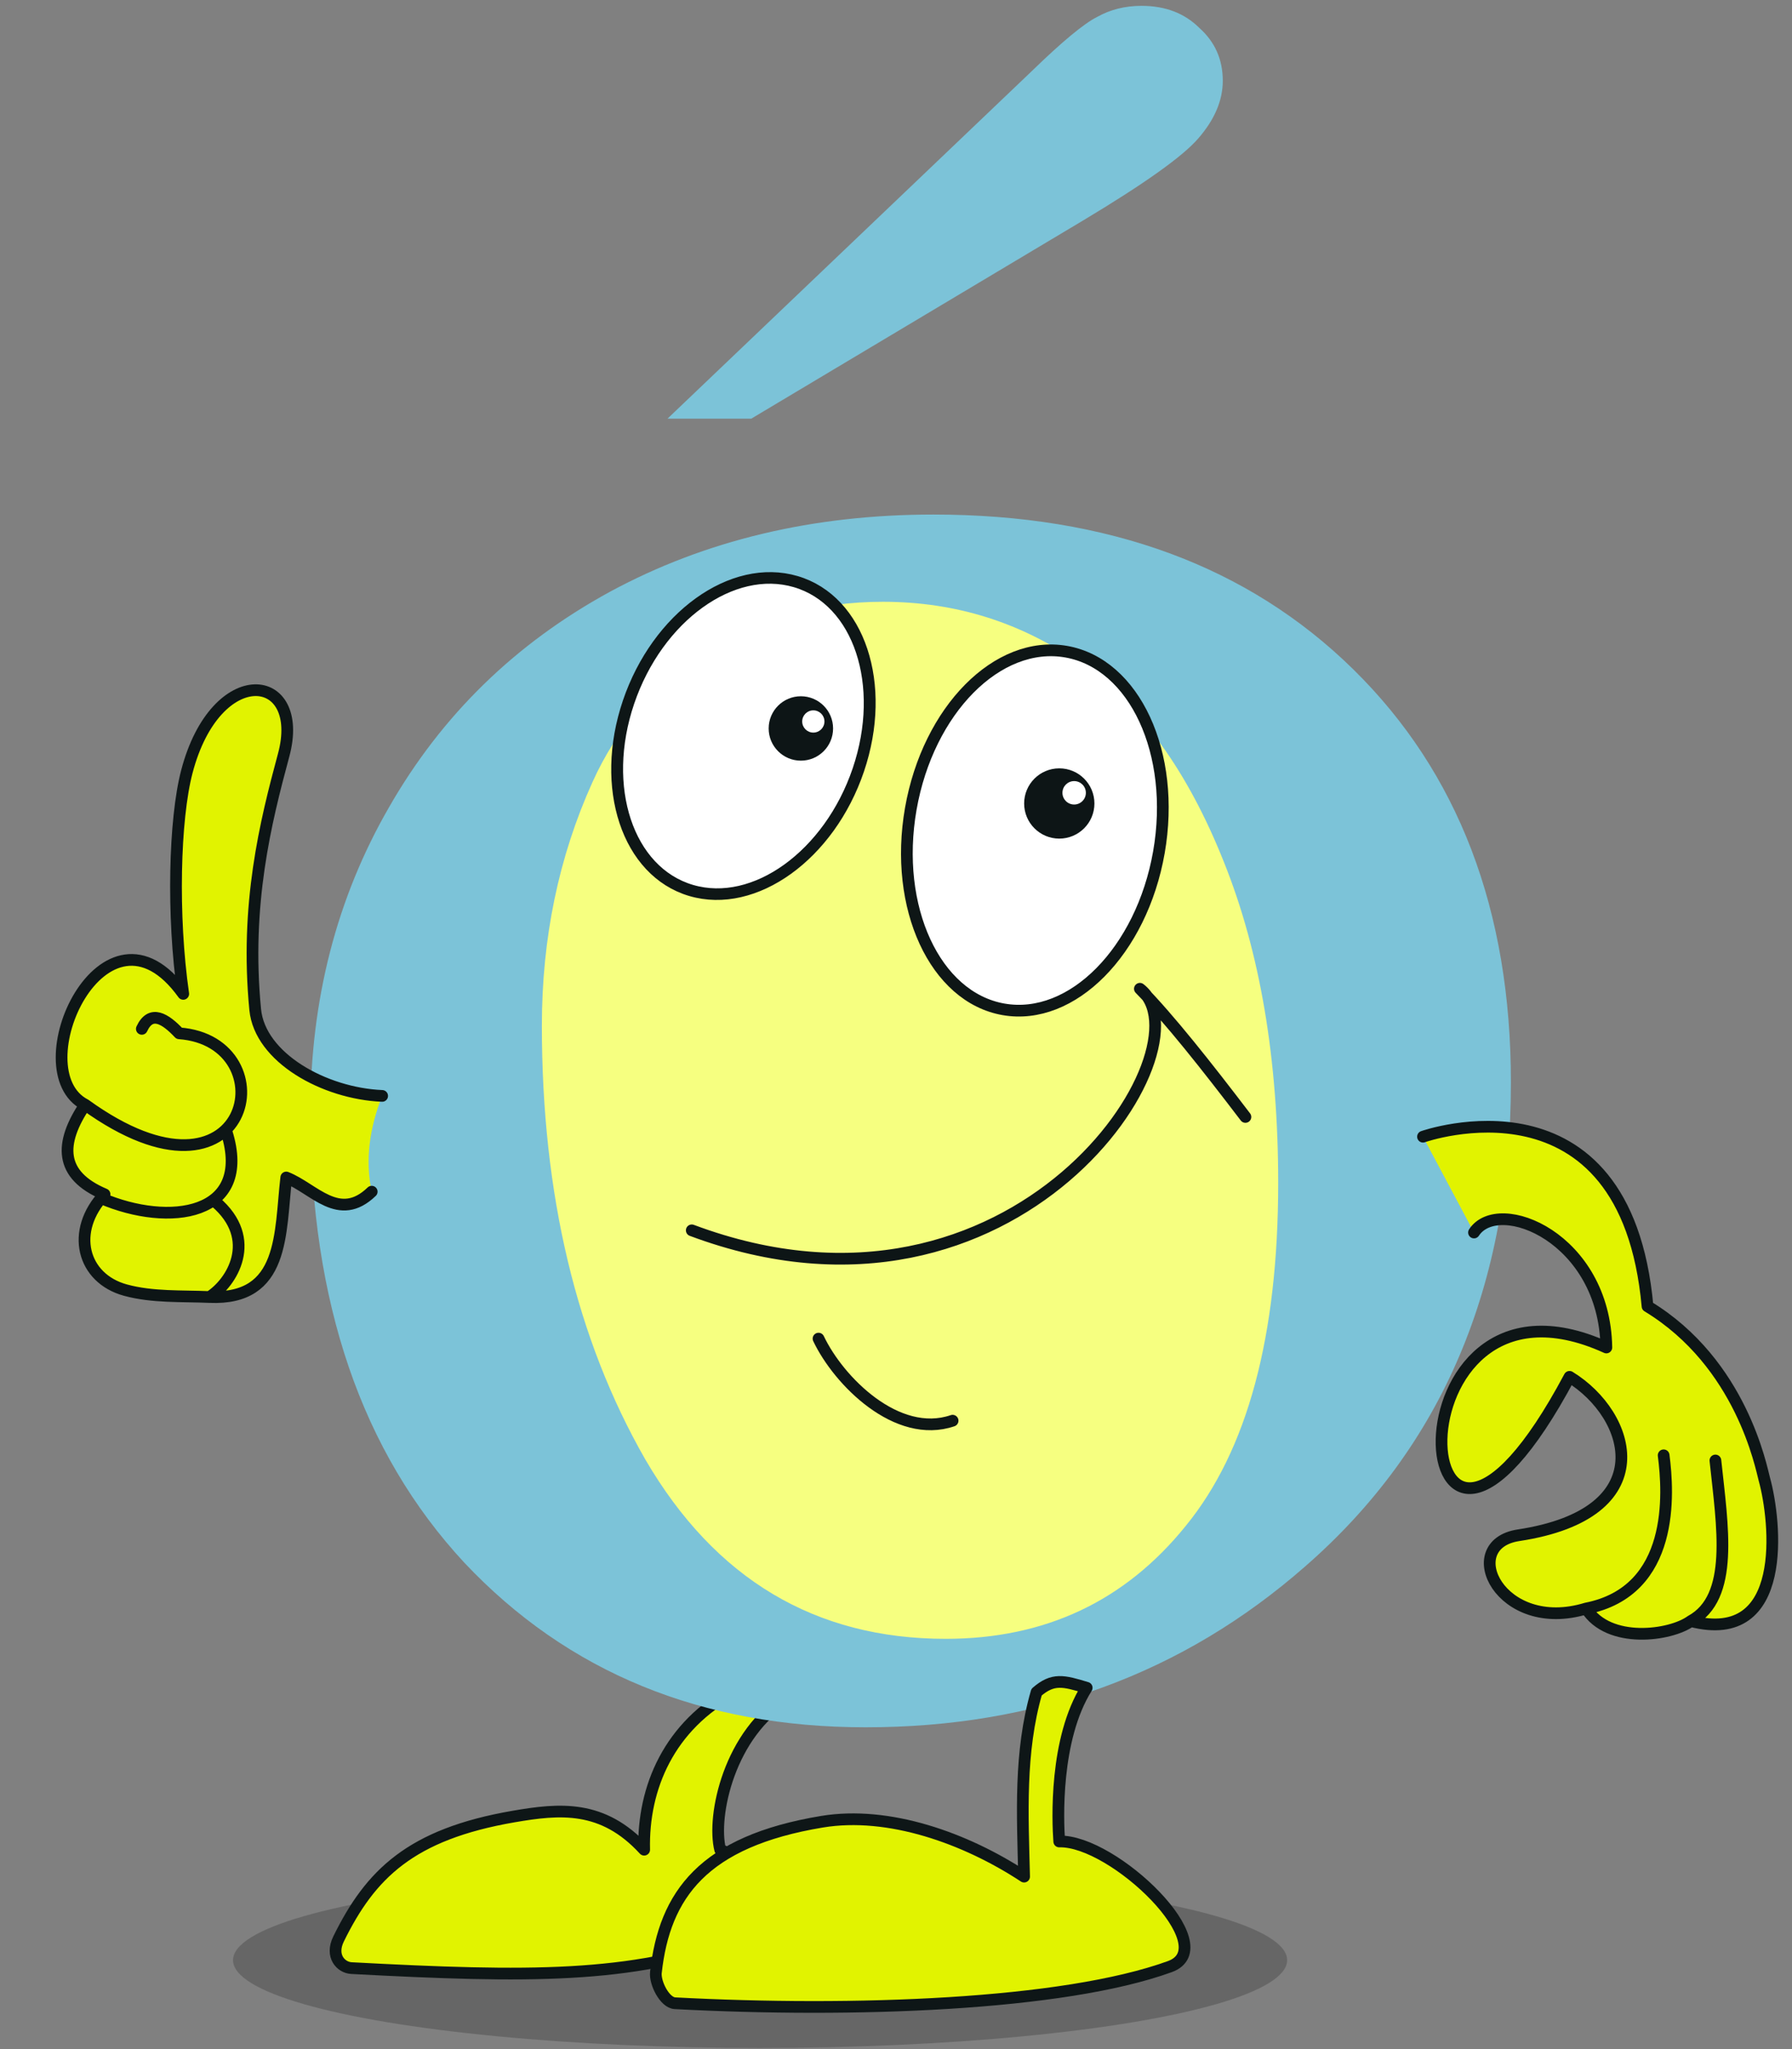 <svg width="306" height="350" xmlns="http://www.w3.org/2000/svg"><rect width="100%" height="100%" fill="#808080" stroke="none"/><ellipse cx="129.791" cy="334.769" rx="90" ry="15" fill-opacity=".2"/><path d="M109.998 315.904c-.256-10.597 4.289-21.226 15.472-27.17 2.791-2.435 6.704-1.965 9.18 1.195-10.084 5.975-13.136 20.207-11.67 25.985 7.6 2.918 12.221 11.985 2.876 15.375-18.25 6.62-35.57 6.448-65.849 4.836-1.765-.094-3.646-2.02-2.19-4.985 5.431-11.05 12.28-17.86 29.879-20.899 7.881-1.36 15.226-2.058 22.302 5.663z" fill="#e1f300" stroke="#0e1617" stroke-width="2" stroke-linejoin="round"/><path d="M149.719 100.785c-21.904-.121-43.537 13.539-51.367 34.26-10.722 25.204-9.068 53.722-3.528 79.967 5.27 21.208 14.274 43.344 32.522 56.606 17.334 12.132 41.667 13.77 60.441 4.004 18.773-10.015 28.454-30.903 30.985-51.237 3.428-28.342 1.402-58.219-10.733-84.396-7.568-17.24-22.005-31.955-40.5-36.94-5.78-1.653-11.815-2.352-17.82-2.264z" fill="#f6ff80"/><path d="M53 190.075q0-28.96 13.456-52.253 13.457-23.503 37.636-36.724 24.39-13.22 55.298-13.22 44.784 0 71.697 26.441Q258 140.76 258 184.829q0 52.043-35.113 82.68Q191.56 295 147.826 295q-42.052 0-68.544-28.12Q53 238.55 53 190.075zm39.528-14.9q0 43.23 17.662 74.078 17.872 30.638 51.302 30.638 25.441 0 41-19.306 15.77-19.307 15.77-58.549 0-31.687-9.252-54.77-9.251-23.294-24.39-33.786-15.138-10.703-33.85-10.703-16.611 0-30.067 8.394-13.247 8.394-19.554 22.454-8.62 19.097-8.62 41.55zM128.272 71.51h-14.298l62.236-59.388q7.78-7.555 11.144-9.233 3.364-1.89 7.57-1.89 6.097 0 9.881 3.778 3.995 3.568 3.995 9.024 0 5.036-4.205 9.863-3.995 4.616-19.764 14.06z" fill="#7cc3d8"/><path d="M48.433 128.968c-3.096 11.48-6.593 25.526-4.856 43.45.797 8.219 11.792 14.335 21.678 14.75-2.133 5.452-2.947 10.903-1.783 16.355-5.593 5.395-9.851-.556-14.59-2.422-1.103 9.561-.247 20.971-13.084 20.414-4.8-.208-9.731.085-14.368-1.178-7.397-2.014-9.483-10.1-3.577-16.368-7.806-3.295-7.731-8.712-3.304-15.3-11.285-5.837 3.32-37.567 16.74-18.928-1.928-13.391-1.504-29.836.612-37.93 4.968-19.006 20.404-17.198 16.532-2.843z" fill="#e1f300"/><path d="M139.77 228.618c3.446 7.246 13.395 17.26 22.896 14.017" fill="none" stroke="#0e1616" stroke-width="2" stroke-linecap="round"/><path d="M174.875 320.5c-.256-10.596-.838-21.225 2.125-31.5 2.792-2.436 4.583-1.966 8.563-.75-5.52 8.79-4.947 22.778-4.688 26.25 9.278-.264 28.22 17.985 18.875 21.375-18.25 6.62-54.22 7.862-84.5 6.25-1.766-.094-3.444-3.492-3.25-5.25 1.466-13.304 8.1-22.395 28.375-25.75 11.39-1.884 24.508 2.804 34.5 9.375z" fill="#e1f300" stroke="#0e1617" stroke-width="2" stroke-linejoin="round"/><ellipse cx="198.522" cy="109.242" rx="21.507" ry="31.007" transform="rotate(9.93)" fill="#fff" stroke="#0e1616" stroke-width="2"/><circle cx="180.882" cy="137.223" r="6" fill="#0d1516"/><circle cx="183.421" cy="135.401" r="2" fill="#fff"/><ellipse cx="160.729" cy="84.708" rx="20.458" ry="27.846" transform="matrix(.959 .283 -.321 .947 0 0)" fill="#fff" stroke="#0e1616" stroke-width="2"/><circle cx="136.756" cy="124.411" fill="#0d1516" r="5.5"/><circle cx="138.883" cy="123.218" fill="#fff" r="1.9"/><path d="M242.989 194.133s34.588-12.244 38.34 28.967c16.073 9.745 19.412 27.587 19.952 29.542 1.977 7.158 4.233 28.544-12.559 24.217-3.45 2.51-14.008 3.986-17.872-2.146-14.69 4.452-22.007-10.923-11.549-12.511 24.442-3.711 19.39-20.511 8.71-27.057-28.046 52.627-32.328-22.56 6.288-5.013-.295-18.763-18.416-26.02-22.6-19.636z" fill="#e1f300"/><path d="M212.666 190.76c-6.668-8.752-13.005-16.775-18.02-21.892 12.47 9.658-20.816 62.092-76.521 41.257m-54.653-6.602c-5.593 5.395-9.851-.556-14.59-2.422-1.103 9.561-.247 20.971-13.084 20.414-4.8-.208-9.731.085-14.368-1.178-7.397-2.014-9.483-10.1-3.577-16.368-7.806-3.295-7.731-8.712-3.304-15.3-11.285-5.837 3.32-37.567 16.74-18.928-1.928-13.391-1.504-29.836.612-37.93 4.968-19.006 20.404-17.198 16.532-2.843-3.096 11.48-6.593 25.526-4.856 43.45.797 8.219 11.792 14.335 21.678 14.75m-50.706 1.5c28.29 20.427 34.754-10.832 16.047-12.19-2.365-2.511-4.84-4.072-6.378-.762m-6.953 28.914c11.626 4.998 25.882 3.04 21.45-11.236m-2.961 28.12c3.81-2.378 8.514-9.87 1.016-16.276m206.219-11.105s34.588-12.244 38.34 28.967c16.073 9.745 19.412 27.587 19.952 29.542 1.977 7.158 4.233 28.544-12.559 24.217-3.45 2.51-14.008 3.986-17.872-2.146-14.69 4.452-22.007-10.923-11.549-12.511 24.442-3.711 19.39-20.511 8.71-27.057-28.046 52.627-32.328-22.56 6.288-5.013-.295-18.763-18.416-26.02-22.6-19.636m37.023 66.363c7.447-4.05 5.403-16.09 4.197-27.427m-22.069 25.28c15.209-2.985 14.062-19.745 13.23-26.164" fill="none" stroke="#0d1516" stroke-width="2" stroke-linejoin="round" stroke-linecap="round"/></svg>